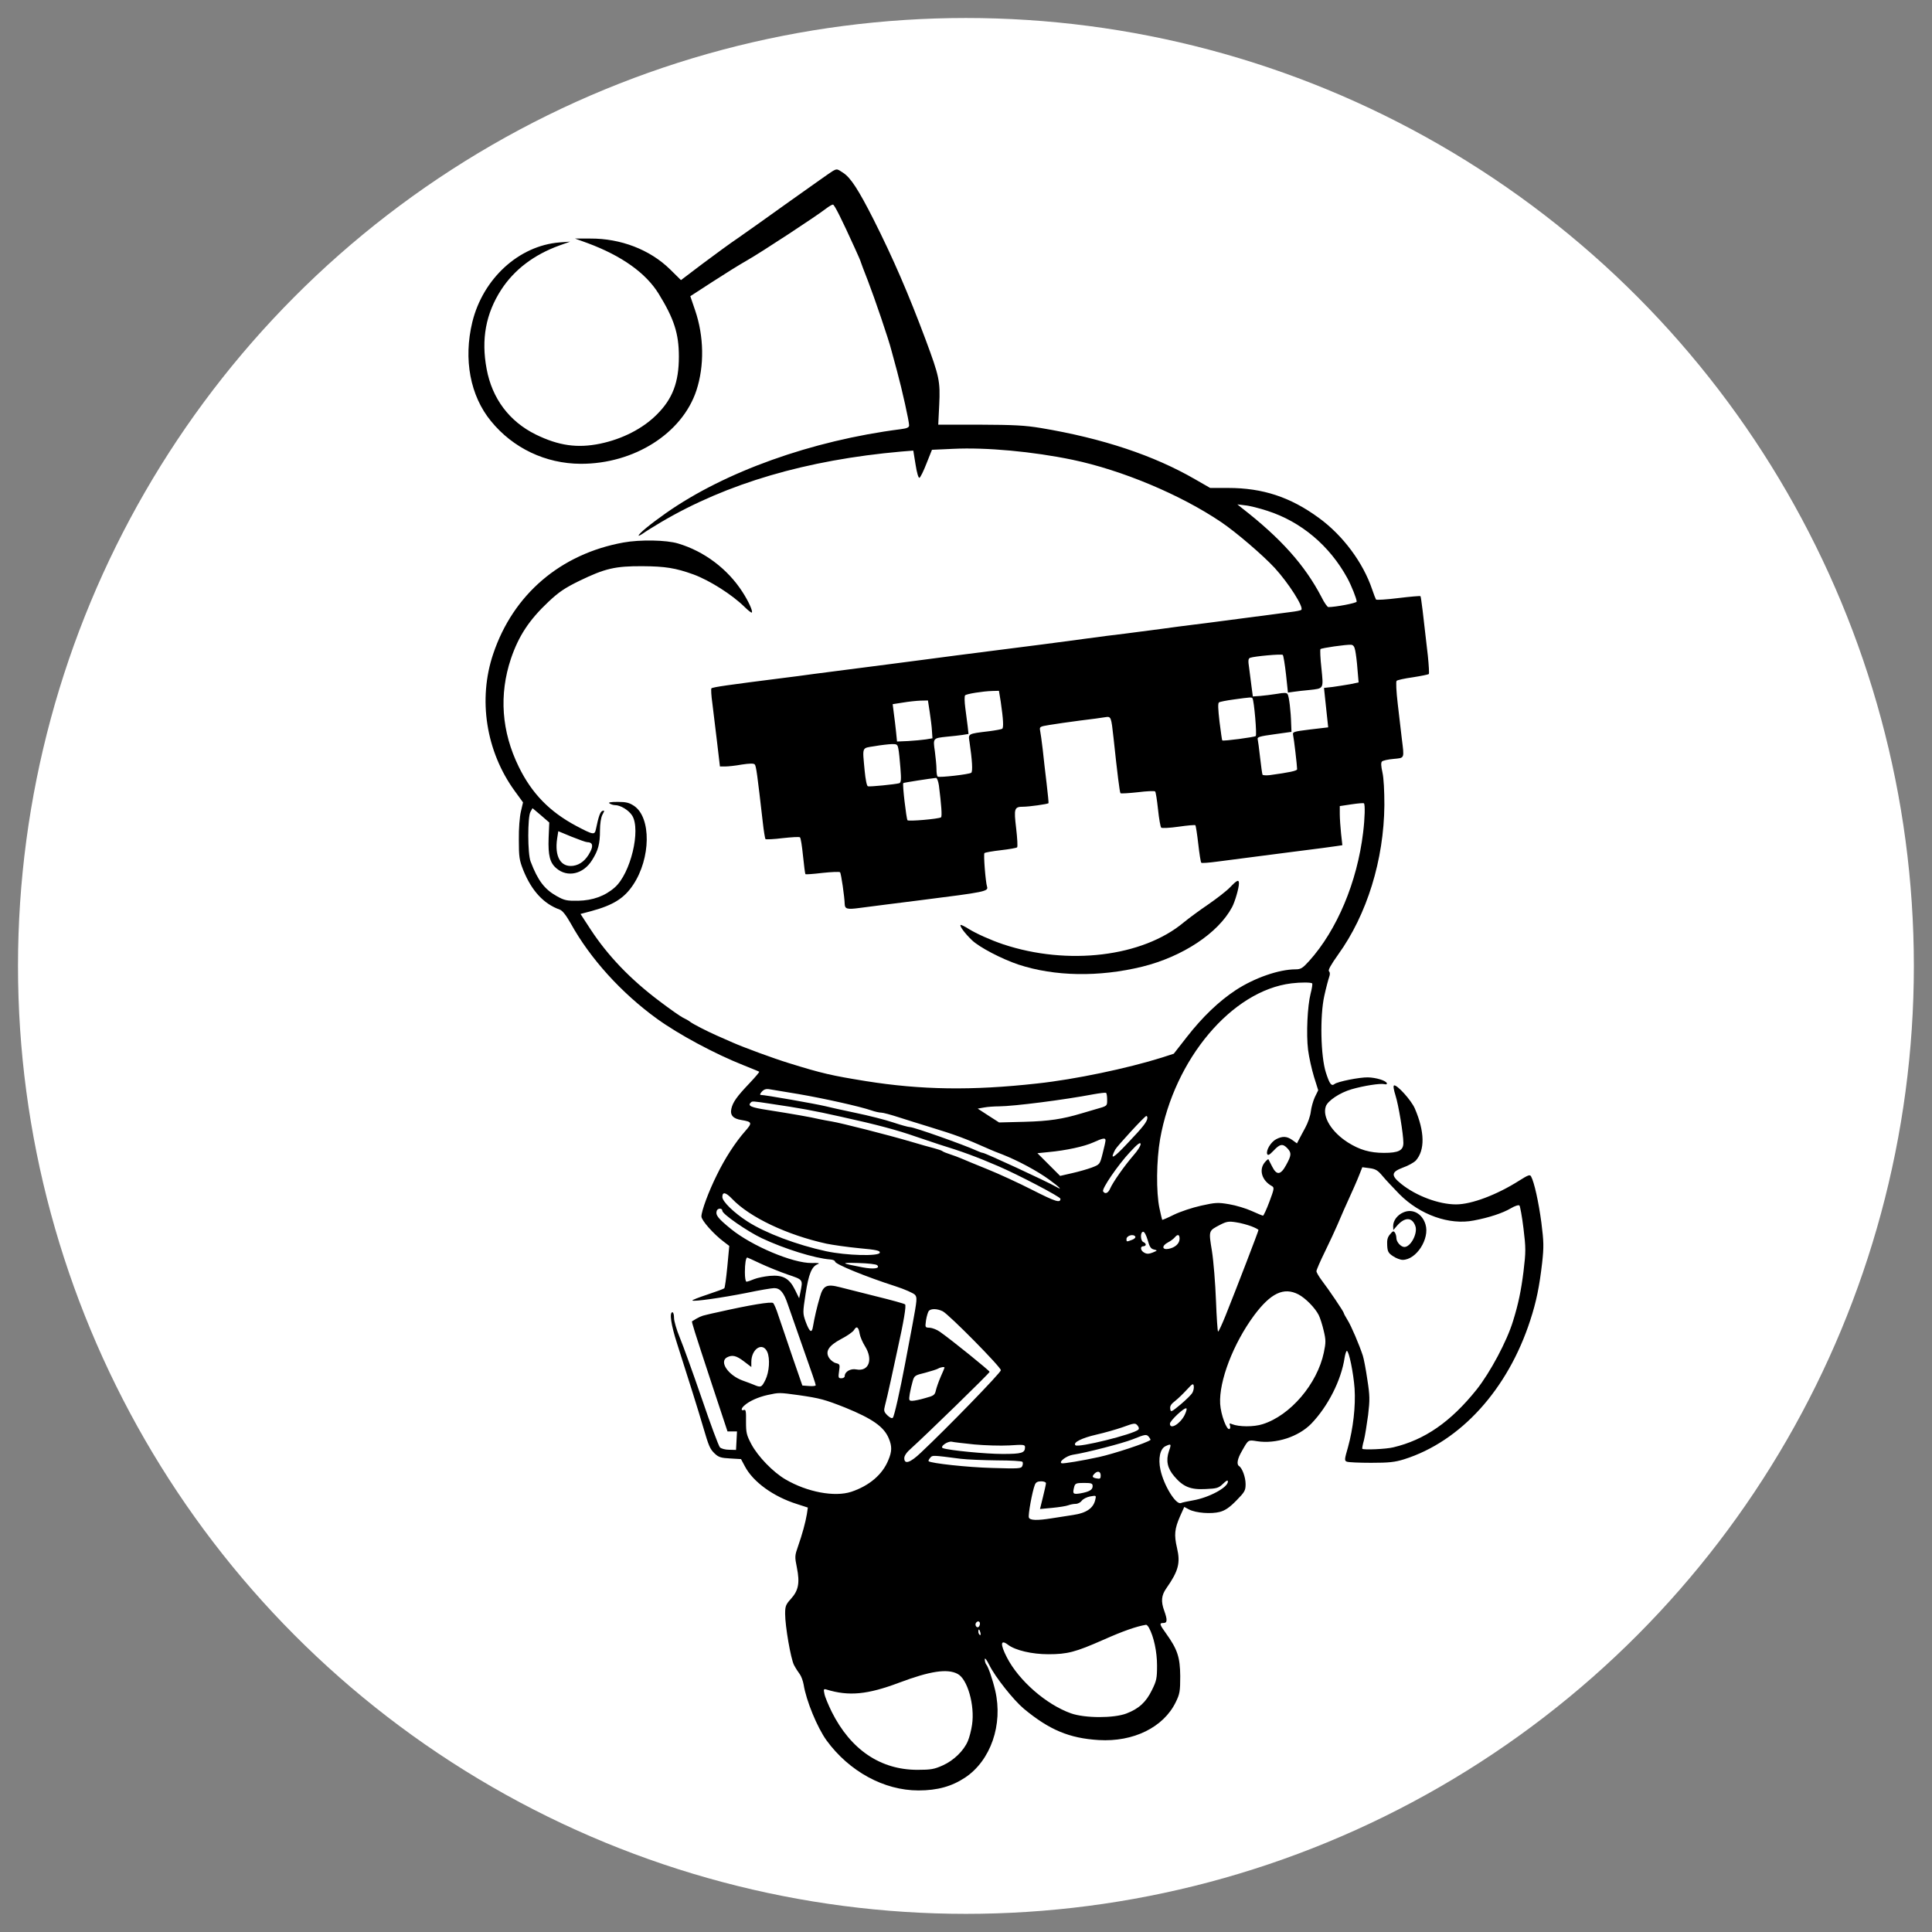 <?xml version="1.0" encoding="UTF-8" standalone="no" ?>
<!DOCTYPE svg PUBLIC "-//W3C//DTD SVG 1.1//EN" "http://www.w3.org/Graphics/SVG/1.1/DTD/svg11.dtd">
<svg xmlns="http://www.w3.org/2000/svg" xmlns:xlink="http://www.w3.org/1999/xlink" version="1.1" width="1080" height="1080" viewBox="0 0 1080 1080" xml:space="preserve">
<rect x="0" y="0" width="1080" height="1080" fill="#808080" stroke="none"/>
<desc>Created with Fabric.js 5.2.4</desc>
<defs>
</defs>
<g transform="matrix(1 0 0 1 540 540)" id="4531b6fe-6e83-4626-837a-ad3f422e6cd1"  >
</g>
<g transform="matrix(1 0 0 1 540 540)" id="293b7923-e1aa-4cc2-89b7-a02c0357a8f4"  >
<rect style="stroke: none; stroke-width: 1; stroke-dasharray: none; stroke-linecap: butt; stroke-dashoffset: 0; stroke-linejoin: miter; stroke-miterlimit: 4; fill: rgb(255,255,255); fill-rule: nonzero; opacity: 1; visibility: hidden;" vector-effect="non-scaling-stroke"  x="-540" y="-540" rx="0" ry="0" width="1080" height="1080" />
</g>
<g transform="matrix(15.14 0 0 15.14 539.96 539.96)" id="103c19d2-2bf8-401e-a1ff-c8ae65cebad3"  >
<circle style="stroke: rgb(0,0,0); stroke-width: 0; stroke-dasharray: none; stroke-linecap: butt; stroke-dashoffset: 0; stroke-linejoin: miter; stroke-miterlimit: 4; fill: rgb(255,255,255); fill-rule: nonzero; opacity: 1;" vector-effect="non-scaling-stroke"  cx="0" cy="0" r="35" />
</g>
<g transform="matrix(0.09 0 0 -0.09 562.3 547.8)"  >
<path style="stroke: none; stroke-width: 1; stroke-dasharray: none; stroke-linecap: butt; stroke-dashoffset: 0; stroke-linejoin: miter; stroke-miterlimit: 4; fill: rgb(0,0,0); fill-rule: nonzero; opacity: 1;" vector-effect="non-scaling-stroke"  transform=" translate(-6081.16, -6244.08)" d="M 5005 11268 C 4994 11262 4876 11178 4742 11083 C 4608 10987 4462 10883 4417 10852 C 4372 10822 4274 10750 4199 10694 L 4063 10591 L 3994 10659 C 3870 10780 3689 10850 3500 10849 L 3405 10849 L 3485 10820 C 3694 10742 3844 10636 3924 10507 C 4020 10351 4050 10259 4050 10116 C 4050 9956 4011 9853 3912 9755 C 3826 9669 3700 9604 3561 9575 C 3420 9546 3304 9562 3161 9632 C 2997 9713 2890 9855 2856 10039 C 2821 10224 2851 10384 2947 10532 C 3028 10656 3150 10749 3308 10806 L 3375 10830 L 3309 10825 C 3056 10805 2833 10600 2767 10330 C 2711 10099 2754 9872 2883 9715 C 3020 9547 3222 9451 3440 9450 C 3772 9449 4071 9639 4159 9906 C 4209 10059 4206 10242 4151 10403 L 4121 10491 L 4255 10578 C 4329 10626 4428 10688 4476 10715 C 4562 10764 4899 10985 4964 11035 C 4982 11049 5001 11060 5007 11060 C 5016 11060 5060 10972 5144 10787 C 5164 10744 5180 10706 5180 10703 C 5180 10701 5200 10648 5224 10587 C 5265 10481 5354 10220 5370 10155 C 5374 10139 5390 10080 5405 10026 C 5437 9908 5480 9714 5480 9689 C 5480 9676 5468 9670 5428 9665 C 4874 9594 4336 9401 3970 9144 C 3872 9075 3800 9016 3800 9004 C 3800 9001 3812 9007 3828 9018 C 3843 9029 3893 9060 3940 9088 C 4349 9329 4843 9474 5431 9526 L 5506 9532 L 5520 9446 C 5528 9394 5538 9361 5544 9363 C 5550 9365 5570 9405 5588 9452 L 5622 9537 L 5754 9543 C 5959 9553 6250 9526 6495 9475 C 6801 9411 7165 9259 7418 9088 C 7510 9026 7677 8883 7751 8803 C 7837 8709 7933 8559 7916 8543 C 7913 8539 7882 8533 7847 8529 C 7734 8514 7557 8491 7435 8475 C 7369 8466 7281 8455 7240 8450 C 7199 8445 7113 8434 7050 8425 C 6987 8417 6883 8403 6820 8395 C 6757 8388 6651 8374 6585 8365 C 6519 8356 6431 8344 6390 8339 C 6349 8333 6266 8323 6205 8315 C 6145 8307 6039 8294 5970 8285 C 5901 8276 5814 8265 5775 8260 C 5737 8255 5651 8244 5585 8235 C 5519 8226 5416 8213 5355 8205 C 5149 8178 5005 8160 4890 8145 C 4827 8136 4741 8125 4700 8120 C 4361 8077 4259 8063 4252 8055 C 4249 8052 4251 8010 4258 7962 C 4264 7914 4277 7806 4287 7723 L 4305 7570 L 4338 7570 C 4356 7570 4403 7575 4441 7582 C 4488 7589 4514 7590 4521 7583 C 4530 7574 4537 7522 4571 7225 C 4577 7170 4585 7122 4588 7119 C 4592 7116 4640 7118 4695 7125 C 4750 7131 4798 7134 4802 7130 C 4807 7127 4815 7075 4821 7015 C 4827 6954 4834 6903 4836 6901 C 4838 6899 4885 6902 4942 6909 C 4998 6915 5047 6917 5051 6913 C 5058 6906 5079 6759 5080 6715 C 5081 6685 5096 6681 5170 6691 C 5244 6701 5421 6723 5555 6740 C 5951 6790 5974 6794 5964 6824 C 5955 6852 5941 7025 5948 7032 C 5952 7036 5998 7044 6050 7050 C 6102 7056 6148 7064 6151 7068 C 6155 7072 6152 7125 6145 7185 C 6130 7310 6133 7320 6189 7320 C 6224 7320 6340 7336 6346 7342 C 6347 7344 6342 7399 6334 7465 C 6326 7531 6315 7626 6310 7675 C 6304 7725 6297 7777 6294 7791 C 6289 7817 6291 7818 6352 7828 C 6387 7834 6471 7846 6540 7855 C 6609 7863 6679 7873 6697 7876 C 6735 7882 6735 7881 6750 7745 C 6773 7529 6788 7408 6793 7404 C 6796 7401 6844 7404 6900 7410 C 6955 7417 7004 7419 7008 7415 C 7012 7412 7020 7361 7026 7304 C 7032 7246 7041 7195 7046 7190 C 7051 7186 7099 7188 7154 7196 C 7209 7204 7256 7208 7258 7205 C 7261 7202 7269 7150 7276 7089 C 7283 7028 7291 6975 7295 6972 C 7298 6969 7342 6972 7393 6979 C 7488 6991 7615 7008 7825 7035 C 8040 7062 8104 7071 8138 7076 L 8171 7081 L 8163 7153 C 8159 7193 8155 7247 8155 7275 L 8155 7324 L 8228 7335 C 8268 7341 8303 7344 8305 7341 C 8313 7334 8311 7250 8300 7160 C 8263 6852 8138 6554 7964 6361 C 7924 6317 7913 6310 7880 6310 C 7778 6310 7625 6257 7509 6181 C 7404 6112 7302 6014 7206 5891 L 7124 5786 L 7050 5762 C 6837 5695 6509 5626 6275 5601 C 5870 5556 5554 5561 5210 5616 C 5000 5650 4941 5663 4735 5727 C 4637 5757 4453 5825 4385 5855 C 4358 5867 4313 5887 4285 5899 C 4222 5927 4140 5969 4120 5984 C 4112 5991 4092 6002 4075 6010 C 4059 6018 3993 6064 3930 6112 C 3749 6248 3609 6394 3501 6559 L 3439 6654 L 3507 6672 C 3643 6709 3711 6752 3766 6835 C 3876 7000 3879 7252 3772 7325 C 3742 7345 3723 7350 3670 7350 C 3624 7350 3609 7347 3620 7340 C 3628 7335 3643 7330 3653 7330 C 3688 7330 3739 7298 3760 7265 C 3815 7176 3750 6905 3652 6819 C 3591 6765 3515 6738 3425 6736 C 3354 6735 3339 6738 3291 6765 C 3216 6807 3174 6861 3129 6980 C 3110 7028 3110 7256 3128 7288 L 3141 7311 L 3193 7267 L 3245 7222 L 3241 7127 C 3237 7017 3249 6971 3290 6937 C 3358 6879 3456 6901 3510 6987 C 3549 7048 3560 7089 3560 7173 C 3560 7214 3566 7253 3575 7270 C 3589 7296 3589 7299 3575 7294 C 3561 7288 3551 7259 3535 7182 C 3527 7143 3520 7144 3412 7201 C 3247 7289 3137 7402 3056 7567 C 2948 7787 2932 8016 3007 8240 C 3055 8381 3120 8480 3240 8593 C 3305 8654 3342 8679 3432 8723 C 3591 8800 3654 8815 3825 8814 C 3965 8813 4029 8803 4140 8763 C 4241 8726 4381 8637 4458 8561 C 4480 8539 4500 8524 4503 8526 C 4511 8534 4482 8597 4445 8654 C 4353 8797 4207 8907 4045 8955 C 3973 8977 3809 8980 3705 8961 C 3315 8890 3021 8639 2897 8270 C 2801 7987 2852 7663 3031 7417 L 3082 7347 L 3069 7291 C 3061 7258 3055 7185 3056 7115 C 3056 7007 3059 6988 3084 6925 C 3136 6797 3210 6717 3310 6681 C 3327 6675 3349 6647 3379 6594 C 3499 6377 3693 6163 3914 6003 C 4048 5906 4273 5785 4450 5715 C 4502 5694 4547 5676 4549 5674 C 4551 5672 4524 5640 4489 5603 C 4410 5520 4385 5485 4376 5444 C 4367 5404 4387 5382 4439 5374 C 4505 5363 4508 5357 4461 5304 C 4401 5236 4336 5136 4286 5033 C 4235 4931 4190 4809 4190 4775 C 4190 4751 4265 4666 4329 4618 L 4363 4592 L 4351 4464 C 4344 4393 4336 4332 4332 4329 C 4328 4325 4281 4308 4227 4290 C 4173 4272 4131 4256 4134 4253 C 4142 4245 4317 4270 4469 4300 C 4549 4317 4627 4330 4642 4330 C 4679 4330 4702 4303 4727 4228 C 4739 4193 4774 4093 4805 4005 C 4882 3788 4899 3736 4900 3727 C 4900 3722 4881 3720 4858 3722 L 4817 3725 L 4753 3910 C 4719 4012 4680 4124 4668 4160 C 4657 4196 4642 4230 4636 4237 C 4626 4248 4489 4225 4290 4180 C 4271 4176 4239 4169 4220 4164 C 4191 4158 4173 4150 4132 4124 C 4128 4122 4142 4076 4257 3727 L 4352 3440 L 4381 3440 L 4411 3440 L 4408 3382 L 4405 3325 L 4362 3326 C 4338 3326 4313 3333 4305 3341 C 4297 3349 4246 3486 4192 3645 C 4137 3805 4076 3974 4056 4022 C 4036 4070 4020 4125 4020 4144 C 4020 4164 4016 4180 4010 4180 C 3990 4180 4001 4102 4039 3985 C 4102 3789 4177 3550 4200 3470 C 4236 3347 4243 3331 4272 3303 C 4296 3280 4311 3275 4368 3272 L 4436 3268 L 4460 3223 C 4511 3126 4637 3035 4783 2989 L 4851 2967 L 4845 2926 C 4836 2873 4816 2800 4790 2726 C 4770 2669 4769 2662 4783 2594 C 4802 2499 4793 2452 4746 2400 C 4714 2365 4710 2354 4710 2307 C 4710 2230 4745 2028 4765 1989 C 4775 1970 4791 1945 4801 1932 C 4810 1920 4821 1890 4825 1867 C 4841 1767 4909 1602 4967 1521 C 5108 1328 5324 1210 5538 1210 C 5656 1210 5745 1235 5828 1290 C 5987 1396 6064 1619 6015 1830 C 5998 1902 5971 1980 5958 1994 C 5954 2000 5950 2013 5950 2024 C 5950 2037 5961 2023 5978 1989 C 6015 1914 6128 1772 6192 1718 C 6351 1586 6475 1534 6658 1523 C 6873 1510 7060 1602 7136 1758 C 7161 1809 7164 1825 7164 1920 C 7163 2037 7147 2086 7076 2185 C 7034 2243 7033 2250 7060 2250 C 7084 2250 7085 2269 7065 2325 C 7043 2385 7047 2422 7078 2466 C 7153 2573 7166 2623 7144 2716 C 7125 2798 7129 2835 7163 2913 L 7189 2971 L 7219 2955 C 7262 2933 7356 2926 7410 2940 C 7443 2949 7470 2967 7513 3011 C 7565 3064 7570 3073 7570 3113 C 7570 3155 7549 3213 7529 3225 C 7513 3236 7519 3270 7547 3318 C 7588 3390 7584 3388 7642 3379 C 7758 3361 7898 3406 7978 3488 C 8081 3595 8164 3757 8185 3898 C 8189 3921 8195 3940 8199 3940 C 8212 3940 8240 3803 8247 3706 C 8254 3596 8238 3458 8206 3342 C 8184 3266 8183 3258 8199 3252 C 8208 3248 8276 3245 8350 3245 C 8461 3245 8497 3249 8555 3267 C 8906 3378 9199 3701 9338 4130 C 9376 4246 9395 4340 9412 4488 C 9423 4587 9422 4619 9407 4738 C 9390 4865 9363 4988 9343 5024 C 9336 5037 9324 5032 9270 4998 C 9130 4909 8973 4850 8877 4850 C 8770 4850 8629 4903 8537 4977 C 8471 5030 8474 5051 8548 5079 C 8580 5090 8615 5110 8627 5122 C 8685 5187 8683 5302 8621 5446 C 8599 5497 8510 5595 8492 5589 C 8486 5586 8490 5562 8501 5527 C 8520 5468 8550 5286 8550 5232 C 8550 5185 8520 5170 8430 5170 C 8342 5170 8278 5189 8205 5235 C 8105 5299 8046 5393 8068 5458 C 8079 5493 8155 5544 8228 5565 C 8303 5587 8407 5603 8431 5597 C 8443 5594 8450 5596 8447 5603 C 8442 5619 8380 5638 8329 5639 C 8278 5640 8142 5613 8123 5598 C 8103 5582 8092 5597 8069 5668 C 8036 5770 8031 6021 8059 6146 C 8070 6196 8084 6248 8089 6262 C 8095 6279 8095 6291 8088 6298 C 8081 6305 8099 6337 8145 6402 C 8324 6650 8429 6990 8432 7330 C 8432 7418 8428 7498 8420 7533 C 8411 7573 8410 7594 8417 7601 C 8423 7607 8455 7614 8489 7617 C 8559 7624 8556 7616 8540 7745 C 8535 7789 8524 7885 8515 7959 C 8506 8035 8503 8097 8508 8102 C 8513 8107 8558 8117 8609 8124 C 8660 8132 8704 8141 8708 8144 C 8711 8148 8708 8199 8702 8258 C 8673 8516 8660 8624 8656 8628 C 8653 8630 8592 8625 8519 8616 C 8446 8607 8384 8603 8380 8607 C 8377 8612 8366 8640 8356 8670 C 8300 8836 8175 9005 8025 9114 C 7849 9243 7677 9300 7462 9300 L 7350 9300 L 7256 9354 C 7000 9502 6682 9608 6300 9672 C 6197 9689 6131 9692 5918 9693 L 5661 9693 L 5667 9815 C 5674 9963 5668 9991 5583 10220 C 5476 10506 5381 10726 5258 10970 C 5166 11151 5118 11226 5071 11257 C 5032 11283 5032 11283 5005 11268 z M 7705 9158 C 7916 9090 8092 8941 8202 8740 C 8228 8692 8260 8611 8260 8594 C 8260 8585 8129 8560 8084 8560 C 8078 8560 8058 8588 8041 8623 C 7937 8822 7788 8988 7546 9176 L 7519 9198 L 7567 9192 C 7593 9190 7656 9174 7705 9158 z M 8251 8290 C 8255 8271 8262 8218 8265 8173 L 8272 8092 L 8219 8081 C 8189 8076 8141 8068 8111 8064 L 8057 8058 L 8064 7991 C 8068 7955 8074 7900 8077 7869 L 8083 7813 L 7972 7800 C 7867 7787 7861 7785 7865 7766 C 7870 7745 7890 7575 7890 7553 C 7890 7543 7843 7533 7718 7516 C 7697 7514 7678 7515 7675 7519 C 7673 7524 7666 7572 7660 7626 C 7654 7681 7647 7732 7645 7740 C 7641 7753 7660 7758 7748 7770 L 7855 7785 L 7853 7835 C 7851 7914 7840 8005 7831 8019 C 7825 8029 7810 8029 7764 8021 C 7732 8016 7685 8010 7660 8008 L 7615 8005 L 7607 8065 C 7603 8098 7596 8151 7592 8182 C 7585 8227 7586 8240 7598 8245 C 7626 8255 7794 8270 7801 8263 C 7805 8259 7814 8204 7821 8142 L 7833 8029 L 7869 8034 C 7889 8037 7932 8042 7966 8045 C 8057 8055 8054 8050 8041 8180 C 8034 8242 8032 8295 8035 8299 C 8042 8306 8195 8328 8225 8326 C 8239 8325 8246 8315 8251 8290 z M 6049 7973 C 6065 7864 6068 7810 6058 7804 C 6053 7801 6016 7794 5977 7789 C 5844 7773 5847 7774 5855 7724 C 5872 7609 5876 7539 5866 7531 C 5853 7521 5669 7500 5658 7507 C 5653 7509 5650 7530 5650 7553 C 5650 7576 5645 7626 5640 7664 C 5628 7746 5628 7746 5714 7755 C 5748 7758 5792 7763 5812 7766 L 5849 7772 L 5844 7818 C 5841 7844 5834 7896 5829 7934 C 5824 7972 5823 8007 5828 8012 C 5837 8021 5935 8037 5997 8039 L 6038 8040 L 6049 7973 z M 7613 7993 C 7623 7977 7641 7767 7633 7759 C 7625 7752 7431 7726 7425 7732 C 7423 7734 7416 7786 7408 7848 C 7399 7926 7397 7964 7405 7968 C 7410 7972 7451 7980 7495 7986 C 7603 8001 7608 8001 7613 7993 z M 5608 7908 C 5614 7868 5621 7815 5622 7790 L 5625 7745 L 5583 7738 C 5561 7735 5511 7730 5474 7728 L 5405 7725 L 5399 7785 C 5396 7818 5389 7870 5385 7901 L 5378 7957 L 5442 7967 C 5476 7973 5526 7978 5551 7979 L 5597 7980 L 5608 7908 z M 5413 7681 C 5417 7665 5422 7611 5426 7561 C 5432 7488 5430 7470 5419 7466 C 5394 7459 5235 7443 5224 7447 C 5217 7449 5209 7491 5204 7543 C 5190 7696 5184 7683 5265 7696 C 5304 7703 5351 7708 5371 7709 C 5404 7710 5408 7707 5413 7681 z M 5665 7453 C 5680 7335 5686 7258 5678 7254 C 5662 7244 5478 7228 5470 7236 C 5463 7245 5437 7461 5444 7467 C 5447 7470 5608 7495 5647 7499 C 5653 7500 5661 7479 5665 7453 z M 3480 7100 C 3513 7100 3520 7079 3500 7041 C 3474 6989 3437 6959 3393 6953 C 3316 6943 3277 7010 3294 7123 L 3301 7168 L 3383 7134 C 3428 7116 3472 7100 3480 7100 z M 7984 6222 C 7986 6218 7982 6190 7974 6160 C 7954 6082 7946 5908 7958 5810 C 7964 5763 7981 5688 7995 5642 L 8021 5559 L 8000 5516 C 7989 5492 7978 5452 7975 5426 C 7972 5400 7957 5356 7941 5327 C 7926 5298 7907 5265 7901 5252 L 7889 5229 L 7860 5250 C 7826 5274 7799 5275 7760 5255 C 7727 5238 7696 5186 7704 5163 C 7709 5152 7718 5157 7744 5184 C 7783 5226 7801 5229 7830 5198 C 7856 5170 7855 5155 7822 5095 C 7788 5032 7763 5029 7735 5085 C 7724 5107 7713 5127 7712 5130 C 7710 5133 7700 5124 7689 5111 C 7651 5065 7671 4998 7733 4964 C 7749 4955 7748 4947 7718 4867 C 7700 4819 7682 4780 7678 4780 C 7675 4780 7643 4793 7608 4809 C 7573 4825 7510 4844 7468 4851 C 7398 4863 7383 4862 7293 4842 C 7239 4830 7164 4805 7125 4786 C 7087 4767 7054 4753 7052 4754 C 7051 4756 7043 4788 7035 4826 C 7014 4925 7016 5124 7039 5256 C 7127 5753 7485 6178 7855 6223 C 7913 6230 7979 6230 7984 6222 z M 4795 5535 C 4952 5508 5176 5458 5245 5434 C 5268 5426 5295 5420 5307 5420 C 5318 5420 5367 5407 5416 5391 C 5465 5375 5546 5350 5595 5335 C 5777 5279 5818 5264 5985 5190 C 5996 5185 6030 5171 6060 5160 C 6156 5122 6274 5059 6350 5004 C 6417 4955 6437 4934 6392 4960 C 6332 4994 5952 5170 5938 5170 C 5933 5170 5914 5177 5897 5185 C 5823 5219 5511 5330 5486 5330 C 5476 5330 5429 5343 5381 5359 C 5334 5375 5228 5402 5145 5419 C 5063 5436 4979 5455 4960 5460 C 4897 5475 4586 5530 4558 5530 C 4552 5530 4555 5539 4565 5550 C 4579 5565 4592 5569 4614 5565 C 4631 5562 4713 5549 4795 5535 z M 6710 5501 C 6710 5460 6713 5462 6635 5440 C 6619 5435 6580 5424 6550 5415 C 6433 5380 6350 5367 6197 5363 L 6039 5359 L 5972 5402 L 5906 5445 L 5946 5452 C 5967 5456 6009 5459 6039 5459 C 6134 5460 6440 5499 6625 5534 C 6664 5541 6698 5545 6703 5543 C 6707 5541 6710 5522 6710 5501 z M 4620 5475 C 4803 5448 4885 5433 5055 5395 C 5282 5345 5405 5312 5525 5270 C 5575 5253 5638 5232 5665 5223 C 5811 5178 5898 5146 6035 5087 C 6158 5034 6420 4897 6420 4885 C 6420 4857 6391 4866 6245 4940 C 6163 4982 6037 5040 5965 5069 C 5894 5098 5822 5127 5805 5135 C 5789 5142 5757 5154 5735 5161 C 5713 5168 5690 5177 5685 5182 C 5679 5186 5656 5193 5635 5199 C 5613 5204 5548 5223 5490 5240 C 5351 5281 5056 5356 5000 5365 C 4975 5369 4939 5376 4920 5380 C 4876 5391 4750 5413 4603 5436 C 4498 5452 4475 5462 4497 5483 C 4505 5492 4509 5492 4620 5475 z M 6960 5388 C 6959 5364 6935 5333 6836 5229 C 6747 5134 6725 5123 6760 5190 C 6771 5211 6943 5398 6953 5399 C 6957 5400 6960 5394 6960 5388 z M 6700 5248 C 6700 5241 6692 5204 6682 5166 C 6665 5098 6664 5098 6615 5079 C 6588 5069 6533 5053 6492 5044 L 6418 5027 L 6347 5098 L 6277 5168 L 6346 5175 C 6455 5185 6569 5210 6624 5235 C 6683 5262 6700 5265 6700 5248 z M 6873 5154 C 6816 5088 6746 4988 6729 4949 C 6717 4920 6697 4911 6685 4931 C 6675 4946 6778 5096 6852 5175 C 6898 5225 6916 5238 6918 5226 C 6920 5217 6900 5184 6873 5154 z M 8420 5027 C 8439 5004 8487 4953 8525 4914 C 8653 4785 8836 4720 8987 4750 C 9083 4768 9167 4796 9218 4826 C 9243 4841 9266 4848 9271 4843 C 9275 4839 9287 4775 9296 4701 C 9311 4578 9311 4557 9296 4432 C 9281 4313 9264 4231 9231 4125 C 9193 4000 9089 3806 9005 3700 C 8844 3499 8682 3387 8487 3341 C 8443 3330 8303 3324 8295 3332 C 8293 3333 8297 3358 8305 3385 C 8312 3413 8323 3483 8331 3542 C 8342 3636 8342 3662 8326 3763 C 8317 3826 8304 3893 8298 3911 C 8276 3978 8226 4096 8203 4132 C 8190 4153 8180 4172 8180 4175 C 8180 4183 8086 4322 8043 4378 C 8025 4402 8010 4428 8010 4435 C 8010 4443 8034 4498 8063 4557 C 8092 4616 8126 4690 8139 4720 C 8152 4750 8171 4793 8180 4815 C 8243 4954 8259 4990 8276 5033 L 8295 5081 L 8340 5075 C 8377 5070 8391 5062 8420 5027 z M 4381 4884 C 4490 4770 4721 4660 4967 4606 C 5006 4598 5097 4585 5169 4578 C 5278 4568 5300 4563 5298 4550 C 5293 4527 5092 4532 4965 4559 C 4785 4598 4589 4671 4476 4744 C 4392 4798 4320 4868 4320 4896 C 4320 4930 4341 4926 4381 4884 z M 4320 4810 C 4320 4790 4476 4682 4565 4640 C 4705 4574 4894 4515 4990 4508 C 5006 4507 5020 4501 5020 4495 C 5020 4479 5210 4401 5397 4341 C 5453 4323 5506 4299 5516 4289 C 5531 4272 5530 4260 5500 4098 C 5482 4003 5462 3896 5455 3860 C 5424 3696 5388 3534 5379 3525 C 5373 3519 5361 3525 5345 3540 C 5323 3562 5322 3569 5330 3600 C 5335 3619 5352 3689 5366 3755 C 5380 3821 5398 3902 5405 3935 C 5448 4128 5463 4221 5455 4229 C 5449 4234 5369 4256 5275 4279 C 5182 4302 5080 4328 5049 4336 C 4968 4357 4946 4346 4926 4275 C 4908 4215 4892 4145 4883 4092 C 4876 4047 4862 4056 4838 4120 C 4819 4174 4819 4177 4837 4294 C 4856 4418 4875 4465 4913 4479 C 4928 4485 4917 4487 4875 4486 C 4759 4484 4503 4592 4374 4697 C 4293 4763 4277 4783 4285 4810 C 4291 4828 4320 4828 4320 4810 z M 7606 4714 C 7630 4705 7650 4694 7650 4691 C 7650 4684 7518 4340 7445 4158 C 7423 4104 7403 4060 7399 4060 C 7396 4060 7390 4147 7386 4253 C 7382 4358 7371 4497 7361 4560 C 7340 4689 7339 4685 7411 4723 C 7452 4744 7465 4746 7510 4739 C 7539 4735 7582 4723 7606 4714 z M 6962 4628 C 6973 4587 6982 4574 7000 4570 C 7024 4564 7024 4564 6993 4551 C 6970 4542 6957 4541 6941 4550 C 6917 4562 6913 4590 6935 4590 C 6943 4590 6950 4595 6950 4600 C 6950 4606 6943 4613 6935 4616 C 6916 4624 6915 4680 6934 4680 C 6942 4680 6953 4658 6962 4628 z M 6885 4650 C 6888 4644 6879 4635 6865 4630 C 6831 4617 6830 4617 6830 4634 C 6830 4656 6873 4669 6885 4650 z M 7160 4637 C 7160 4607 7133 4582 7092 4574 C 7050 4566 7048 4593 7088 4614 C 7104 4622 7122 4636 7129 4644 C 7148 4667 7160 4664 7160 4637 z M 4556 4483 C 4599 4463 4675 4432 4724 4415 C 4824 4381 4821 4385 4804 4301 L 4797 4267 L 4771 4320 C 4736 4391 4696 4413 4615 4406 C 4582 4403 4538 4394 4518 4386 C 4497 4377 4476 4370 4470 4370 C 4464 4370 4460 4395 4460 4429 C 4460 4481 4466 4520 4475 4520 C 4477 4520 4513 4503 4556 4483 z M 5282 4472 C 5302 4452 5260 4446 5191 4459 C 5055 4485 5050 4489 5163 4486 C 5226 4484 5275 4479 5282 4472 z M 7898 4291 C 7942 4268 8001 4208 8024 4163 C 8033 4145 8047 4101 8055 4066 C 8069 4008 8069 3992 8056 3930 C 8015 3735 7848 3539 7676 3485 C 7621 3467 7528 3468 7486 3485 C 7470 3492 7468 3490 7473 3477 C 7476 3468 7475 3458 7470 3455 C 7453 3445 7416 3544 7412 3611 C 7404 3752 7493 3985 7623 4161 C 7726 4299 7807 4338 7898 4291 z M 5689 4186 C 5729 4165 6050 3840 6050 3820 C 6050 3805 5715 3460 5553 3308 C 5487 3245 5450 3233 5450 3274 C 5450 3289 5465 3311 5493 3335 C 5581 3414 5980 3802 5980 3810 C 5980 3817 5744 4008 5671 4059 C 5653 4072 5624 4083 5608 4084 C 5579 4085 5579 4085 5585 4130 C 5589 4155 5597 4181 5602 4188 C 5616 4204 5655 4203 5689 4186 z M 5173 4046 C 5176 4028 5191 3993 5206 3969 C 5258 3886 5230 3810 5152 3825 C 5116 3832 5080 3811 5080 3783 C 5080 3776 5071 3770 5059 3770 C 5041 3770 5039 3774 5045 3814 C 5051 3855 5050 3858 5026 3864 C 5012 3867 4993 3882 4984 3895 C 4957 3936 4979 3972 5058 4014 C 5095 4033 5131 4058 5138 4070 C 5154 4097 5166 4089 5173 4046 z M 4599 3934 C 4617 3893 4612 3810 4587 3759 C 4564 3713 4559 3711 4515 3730 C 4504 3735 4473 3746 4446 3756 C 4356 3789 4299 3873 4349 3900 C 4382 3917 4407 3911 4454 3875 L 4500 3840 L 4500 3871 C 4500 3953 4570 3998 4599 3934 z M 5700 3836 C 5700 3834 5689 3808 5676 3779 C 5663 3749 5650 3711 5646 3694 C 5640 3666 5633 3661 5580 3647 C 5547 3637 5511 3630 5499 3630 C 5479 3630 5478 3634 5484 3673 C 5488 3696 5496 3731 5502 3751 C 5512 3786 5516 3789 5579 3804 C 5615 3814 5652 3825 5660 3830 C 5675 3839 5700 3843 5700 3836 z M 7240 3681 C 7234 3669 7201 3637 7167 3608 C 7108 3559 7105 3558 7102 3580 C 7099 3597 7107 3610 7132 3629 C 7150 3643 7183 3675 7205 3699 C 7240 3737 7245 3740 7248 3722 C 7250 3710 7246 3692 7240 3681 z M 4796 3665 C 4927 3646 4956 3638 5083 3588 C 5252 3519 5324 3469 5354 3396 C 5374 3348 5374 3316 5351 3262 C 5315 3172 5232 3102 5121 3065 C 5017 3031 4847 3063 4712 3142 C 4635 3187 4541 3284 4500 3361 C 4470 3418 4467 3432 4467 3501 C 4468 3564 4466 3578 4454 3573 C 4434 3566 4436 3584 4458 3602 C 4487 3628 4542 3653 4600 3666 C 4674 3682 4671 3682 4796 3665 z M 7191 3541 C 7162 3485 7100 3449 7100 3488 C 7100 3506 7190 3591 7202 3583 C 7207 3581 7201 3562 7191 3541 z M 6900 3475 C 6908 3465 6909 3456 6904 3451 C 6873 3422 6530 3337 6513 3354 C 6496 3371 6552 3399 6643 3420 C 6696 3432 6768 3453 6803 3465 C 6880 3493 6885 3494 6900 3475 z M 6970 3405 C 6977 3396 6981 3388 6979 3387 C 6955 3368 6751 3301 6660 3281 C 6555 3258 6439 3239 6428 3242 C 6406 3250 6458 3289 6497 3295 C 6578 3307 6806 3366 6869 3391 C 6949 3423 6954 3424 6970 3405 z M 5885 3359 C 5951 3353 6048 3350 6102 3353 C 6191 3359 6200 3358 6200 3342 C 6200 3306 6179 3300 6060 3300 C 5956 3300 5729 3322 5690 3336 C 5668 3344 5719 3381 5745 3376 C 5756 3373 5819 3366 5885 3359 z M 7094 3318 C 7074 3259 7084 3211 7127 3161 C 7182 3096 7228 3077 7321 3082 C 7391 3085 7402 3088 7429 3114 C 7452 3136 7460 3140 7460 3128 C 7460 3092 7343 3029 7245 3012 C 7212 3006 7177 2999 7168 2995 C 7137 2983 7062 3104 7041 3202 C 7026 3272 7039 3332 7072 3348 C 7108 3365 7110 3363 7094 3318 z M 5800 3270 C 5841 3265 5943 3261 6027 3260 C 6110 3260 6181 3256 6184 3251 C 6188 3246 6187 3234 6183 3225 C 6177 3209 6161 3208 5996 3213 C 5841 3217 5615 3242 5601 3255 C 5599 3258 5603 3267 5611 3276 C 5625 3293 5622 3293 5800 3270 z M 6670 3166 C 6670 3147 6666 3144 6645 3148 C 6617 3153 6614 3160 6632 3178 C 6651 3197 6670 3192 6670 3166 z M 6330 3118 C 6330 3111 6321 3072 6311 3031 L 6293 2958 L 6368 2965 C 6410 2969 6455 2976 6468 2981 C 6481 2986 6502 2990 6515 2990 C 6528 2990 6545 2999 6552 3009 C 6560 3020 6583 3032 6604 3036 C 6643 3043 6643 3043 6636 3014 C 6624 2963 6581 2933 6499 2921 C 6458 2915 6397 2905 6364 2900 C 6276 2886 6230 2887 6224 2905 C 6218 2920 6245 3068 6261 3108 C 6267 3124 6278 3130 6300 3130 C 6317 3130 6330 3125 6330 3118 z M 6620 3100 C 6620 3077 6599 3065 6543 3055 C 6497 3048 6494 3052 6506 3098 C 6512 3117 6519 3120 6566 3120 C 6613 3120 6620 3117 6620 3100 z M 5920 2246 C 5920 2238 5916 2229 5911 2225 C 5899 2218 5887 2237 5895 2250 C 5904 2265 5920 2262 5920 2246 z M 6970 2220 C 7000 2165 7020 2071 7020 1986 C 7020 1907 7017 1891 6988 1833 C 6952 1759 6908 1718 6830 1688 C 6752 1658 6572 1658 6485 1689 C 6331 1744 6162 1892 6088 2035 C 6045 2118 6047 2151 6094 2115 C 6140 2080 6243 2056 6345 2056 C 6463 2056 6513 2069 6685 2145 C 6811 2201 6892 2229 6952 2239 C 6956 2239 6964 2231 6970 2220 z M 5923 2190 C 5926 2179 5924 2172 5919 2176 C 5914 2179 5910 2188 5910 2196 C 5910 2216 5917 2213 5923 2190 z M 5781 1934 C 5842 1903 5889 1740 5871 1618 C 5866 1583 5854 1538 5845 1517 C 5820 1457 5757 1396 5690 1366 C 5637 1342 5616 1338 5532 1338 C 5302 1338 5117 1463 4999 1699 C 4978 1742 4957 1792 4954 1810 C 4948 1838 4949 1842 4966 1837 C 5106 1794 5221 1805 5420 1880 C 5609 1951 5717 1968 5781 1934 z" stroke-linecap="round" />
</g>
<g transform="matrix(0.09 0 0 -0.09 786.37 690.62)"  >
<path style="stroke: none; stroke-width: 1; stroke-dasharray: none; stroke-linecap: butt; stroke-dashoffset: 0; stroke-linejoin: miter; stroke-miterlimit: 4; fill: rgb(0,0,0); fill-rule: nonzero; opacity: 1;" vector-effect="non-scaling-stroke"  transform=" translate(-8304.33, -4641.67)" d="M 8284 4785 C 8246 4769 8220 4734 8220 4700 L 8221 4675 L 8245 4703 C 8293 4757 8338 4756 8358 4700 C 8374 4655 8329 4570 8290 4570 C 8268 4570 8240 4601 8240 4626 C 8240 4636 8236 4652 8231 4659 C 8223 4671 8218 4670 8201 4649 C 8185 4631 8181 4613 8183 4580 C 8185 4542 8190 4532 8219 4513 C 8238 4500 8265 4490 8279 4490 C 8364 4490 8448 4621 8421 4710 C 8401 4777 8341 4810 8284 4785 z" stroke-linecap="round" />
</g>
<g transform="matrix(0.09 0 0 -0.09 614.73 518.47)"  >
<path style="stroke: none; stroke-width: 1; stroke-dasharray: none; stroke-linecap: butt; stroke-dashoffset: 0; stroke-linejoin: miter; stroke-miterlimit: 4; fill: rgb(0,0,0); fill-rule: nonzero; opacity: 1;" vector-effect="non-scaling-stroke"  transform=" translate(-6595.04, -6649.26)" d="M 7405 6899 C 7383 6876 7322 6829 7270 6793 C 7218 6758 7149 6707 7116 6680 C 6861 6467 6397 6411 5995 6545 C 5918 6571 5829 6611 5782 6640 C 5757 6656 5734 6667 5731 6665 C 5724 6658 5758 6612 5802 6570 C 5848 6526 5986 6454 6090 6419 C 6315 6345 6590 6340 6860 6406 C 7110 6468 7331 6614 7417 6775 C 7435 6808 7460 6894 7460 6923 C 7460 6949 7448 6944 7405 6899 z" stroke-linecap="round" />
</g>
</svg>